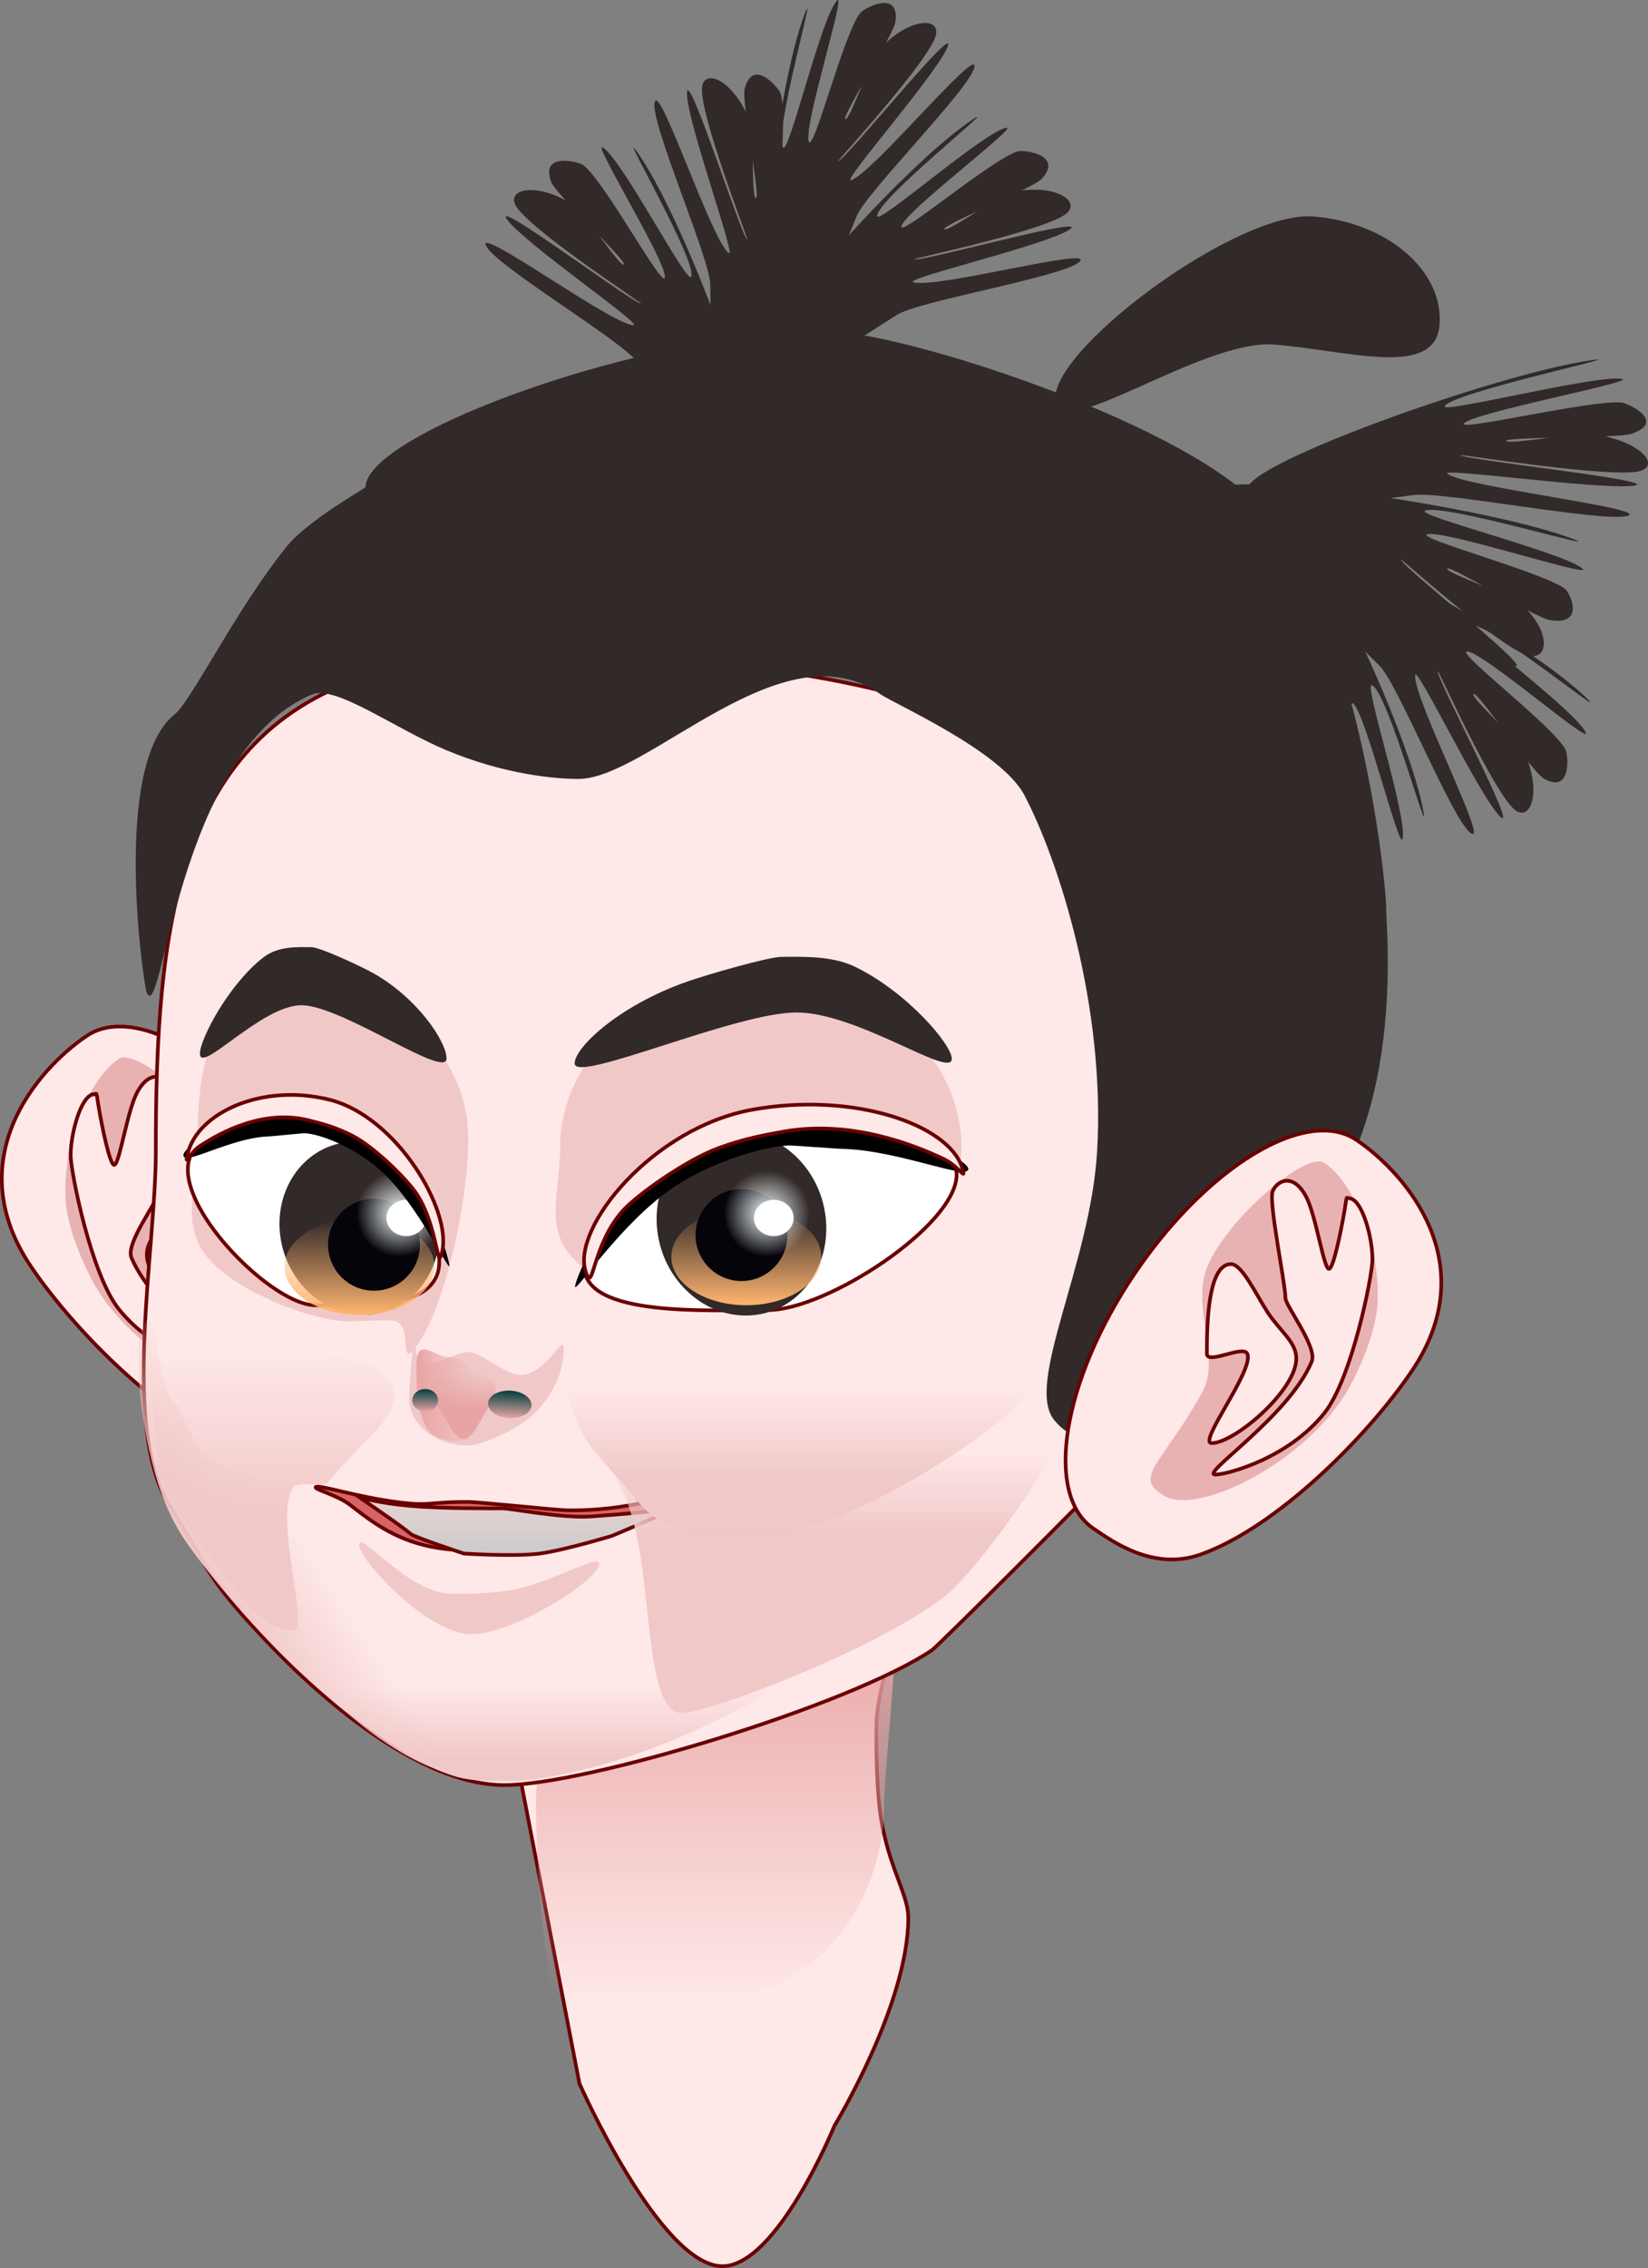 <svg version="1.1" xmlns="http://www.w3.org/2000/svg" xmlns:xlink="http://www.w3.org/1999/xlink" width="225.542" height="310.168" viewBox="0,0,225.542,310.168"><rect x="0" y="0" width="225.542" height="310.168" fill="#808080" stroke="none"/><defs><linearGradient x1="243.922" y1="161.815" x2="243.922" y2="215.415" gradientUnits="userSpaceOnUse" id="color-1"><stop offset="0" stop-color="#e8a4a4"/><stop offset="1" stop-color="#e8a4a4" stop-opacity="0"/></linearGradient><linearGradient x1="248.885" y1="107.222" x2="248.885" y2="120.456" gradientUnits="userSpaceOnUse" id="color-2"><stop offset="0" stop-color="#ffb570" stop-opacity="0"/><stop offset="1" stop-color="#ffb570"/></linearGradient><linearGradient x1="195.947" y1="108.545" x2="195.947" y2="121.78" gradientUnits="userSpaceOnUse" id="color-3"><stop offset="0" stop-color="#ffb570" stop-opacity="0"/><stop offset="1" stop-color="#ffb570"/></linearGradient><radialGradient cx="201.406" cy="107.931" r="5.908" gradientUnits="userSpaceOnUse" id="color-4"><stop offset="0" stop-color="#f4feff"/><stop offset="1" stop-color="#f4feff" stop-opacity="0"/></radialGradient><radialGradient cx="251.698" cy="107.931" r="5.908" gradientUnits="userSpaceOnUse" id="color-5"><stop offset="0" stop-color="#f4feff"/><stop offset="1" stop-color="#f4feff" stop-opacity="0"/></radialGradient><linearGradient x1="203.833" y1="132.247" x2="211.994" y2="132.247" gradientUnits="userSpaceOnUse" id="color-6"><stop offset="0" stop-color="#e8a4a4"/><stop offset="1" stop-color="#e8a4a4" stop-opacity="0"/></linearGradient><linearGradient x1="210.119" y1="129.49" x2="210.119" y2="134.563" gradientUnits="userSpaceOnUse" id="color-7"><stop offset="0" stop-color="#e8a4a4" stop-opacity="0"/><stop offset="1" stop-color="#e8a4a4"/></linearGradient><linearGradient x1="217.619" y1="133.902" x2="217.619" y2="134.784" gradientUnits="userSpaceOnUse" id="color-8"><stop offset="0" stop-color="#e8a4a4" stop-opacity="0"/><stop offset="1" stop-color="#e8a4a4"/></linearGradient><linearGradient x1="216.615" y1="132.14" x2="216.417" y2="135.884" gradientUnits="userSpaceOnUse" id="color-9"><stop offset="0" stop-color="#003e3e"/><stop offset="1" stop-color="#e8a4a4"/></linearGradient><linearGradient x1="204.936" y1="131.916" x2="204.936" y2="135.004" gradientUnits="userSpaceOnUse" id="color-10"><stop offset="0" stop-color="#003e3e"/><stop offset="1" stop-color="#e8a4a4"/></linearGradient><linearGradient x1="217.619" y1="146.695" x2="217.619" y2="154.617" gradientUnits="userSpaceOnUse" id="color-11"><stop offset="0" stop-color="#e8d3d3"/><stop offset="1" stop-color="#cacaca"/></linearGradient><linearGradient x1="171.858" y1="152.274" x2="183.09" y2="144.866" gradientUnits="userSpaceOnUse" id="color-12"><stop offset="0" stop-color="#f1c8c8"/><stop offset="1" stop-color="#f1c8c8" stop-opacity="0"/></linearGradient><linearGradient x1="215.854" y1="172.503" x2="215.854" y2="182.208" gradientUnits="userSpaceOnUse" id="color-13"><stop offset="0" stop-color="#f1c8c8" stop-opacity="0"/><stop offset="1" stop-color="#f1c8c8"/></linearGradient><linearGradient x1="254.841" y1="131.696" x2="254.841" y2="144.269" gradientUnits="userSpaceOnUse" id="color-14"><stop offset="0" stop-color="#f1c8c8" stop-opacity="0"/><stop offset="1" stop-color="#f1c8c8"/></linearGradient><linearGradient x1="180.231" y1="126.567" x2="180.231" y2="149.066" gradientUnits="userSpaceOnUse" id="color-15"><stop offset="0" stop-color="#f1c8c8" stop-opacity="0"/><stop offset="1" stop-color="#f1c8c8"/></linearGradient><linearGradient x1="252.856" y1="140.464" x2="252.856" y2="151.713" gradientUnits="userSpaceOnUse" id="color-16"><stop offset="0" stop-color="#f1c8c8" stop-opacity="0"/><stop offset="1" stop-color="#f1c8c8"/></linearGradient></defs><g transform="translate(-146.748,58.044)"><g data-paper-data="{&quot;isPaintingLayer&quot;:true}" fill-rule="nonzero" stroke-linecap="butt" stroke-linejoin="miter" stroke-miterlimit="10" stroke-dasharray="" stroke-dashoffset="0" style="mix-blend-mode: normal"><g data-paper-data="{&quot;index&quot;:null}"><path d="M158.6,83.628c5.301,-3.591 14.707,0.56 23.304,9.502c2.444,2.542 4.822,5.47 7.022,8.718c9.941,14.675 12.481,30.31 5.673,34.922c-2.614,1.771 -8.176,5.803 -14.6,3.563c-10.309,-3.596 -22.837,-16.051 -28.961,-25.092c-9.941,-14.675 0.754,-27.001 7.562,-31.613z" fill="#ffe8e8" stroke="#6a0000" stroke-width="0.5"/><path d="M179.683,118.094c5.613,10.051 9.721,11.691 5.094,14.275c-4.627,2.584 -19.545,-4.793 -25.158,-14.844c-1.648,-2.951 -3.748,-7.927 -3.906,-11.68c-0.379,-9.028 4.146,-17.313 7.414,-19.138c2.515,-1.405 13.08,7.626 15.852,14.152c2.327,5.477 -1.858,12.649 0.703,17.236z" fill="#e8b2b2" stroke="none" stroke-width="0"/><path d="M159.513,91.619c0.597,-0.073 0.348,-0.55 0.741,1.75c0.435,2.546 1.507,7.898 2.119,7.898c0.727,0 1.765,-7.386 3.158,-9.947c1.833,-3.37 4.039,-2.015 4.549,-0.657c0.564,1.504 -1.751,12.599 -1.751,14.574c0,1.07 -4.423,6.72 -3.594,8.708c3.133,7.511 15.357,15.446 13.189,15.446c-1.558,0 -9.969,-2.181 -14.939,-8.431c-3.773,-4.744 -6.567,-18.808 -6.567,-21.016c0,-2.943 1.392,-8.115 3.096,-8.324z" fill="#ffe8e8" stroke="#6a0000" stroke-width="0.5"/><path d="M170.774,107.185c1.572,-2.41 3.489,-6.58 4.999,-6.58c3.106,0 3.309,7.856 3.309,12.242c0,1.591 -4.964,-1.228 -5.535,0.015c-1.002,2.182 6.852,12.227 4.873,12.227c-3.106,0 -11.58,-7.195 -11.58,-11.58c0,-2.255 2.271,-3.773 3.935,-6.324z" fill="#ffe8e8" stroke="#6a0000" stroke-width="0.5"/></g><path d="M226.056,226.918l-13.896,-71.673l62.203,-1.985c0,0 -7.487,16.308 -7.669,24.49c-0.058,2.592 -0.022,9.897 0.832,14.071c1.263,6.176 3.529,9.428 3.529,12.393c0,11.843 -10.104,28.454 -10.104,28.454c0,0 -7.841,19.206 -15.336,19.206c-8.484,0 -19.558,-24.956 -19.558,-24.956z" fill="#ffe8e8" stroke="#6a0000" stroke-width="0.5"/><path d="M267.745,188.615c0,10.886 -5.769,20.256 -14.055,24.451c-2.98,1.509 -6.287,2.349 -9.767,2.349c-3.577,0 -10.941,16.98 -13.985,15.39c-8.153,-4.256 -9.837,-31.414 -9.837,-42.191c0,-14.801 10.666,-26.8 23.822,-26.8c8.375,0 20.373,-15.651 24.621,-8.299c2.425,4.197 -0.798,29.72 -0.798,35.099z" fill="url(#color-1)" stroke="none" stroke-width="0"/><path d="M298.592,99.478c0,24.855 13.726,19.371 -0.213,44.103c-0.376,0.668 -23.262,23.489 -24.084,24.043c-11.278,7.602 -47.354,18.458 -58.504,18.458c-11.654,0 -25.28,-11.852 -33.36,-20.522c-7.805,-8.375 -6.744,-8.601 -12.465,-17.659c-6.674,-10.566 -1.897,-34.869 -1.897,-48.423c0,-30.592 2.674,-57.108 29.738,-65.32c5.847,-1.774 29.119,-2.039 35.523,-2.039c13.618,0 40.612,3.618 51.074,10.981c17.228,12.126 14.188,33.232 14.188,56.378z" fill="#ffe8e8" stroke="#6a0000" stroke-width="0.5"/><path d="M278.333,98.95c0,12.974 -18.912,21.506 -34.079,21.506c-8.451,0 -14.026,-1.281 -19.063,-6.417c-4.003,-4.082 -1.781,-9.345 -1.781,-15.089c0,-12.974 12.295,-23.491 27.462,-23.491c15.167,0 27.462,10.518 27.462,23.491z" fill="#f1c8c8" stroke="none" stroke-width="0"/><path d="M210.836,97.627c0,8.969 -3.421,24.311 -7.616,29.065c-1.631,1.848 -0.156,-3.139 -2.265,-4.073c-0.535,-0.237 -5.763,0.044 -6.442,0.044c-4.689,0 -14.135,-3.57 -18.453,-7.766c-5.104,-4.96 -2.281,-10.043 -2.281,-17.27c0,-13.339 3.663,-21.506 13.896,-21.506c10.233,0 23.161,8.167 23.161,21.506z" fill="#f1c8c8" stroke="none" stroke-width="0"/><path d="M277.671,102.59c0,6.944 -17.767,18.529 -25.808,18.529c-8.04,0 -25.146,0.988 -25.146,-5.956c0,-6.944 17.106,-19.19 25.146,-19.19c8.04,0 25.808,-0.327 25.808,6.617z" fill="#ffffff" stroke="#6a0000" stroke-width="0.5"/><path d="M189.884,95.311c5.43,0 16.982,12.246 16.982,19.19c0,6.944 -11.552,5.956 -16.982,5.956c-5.43,0 -17.428,-11.585 -17.428,-18.529c0,-6.944 11.999,-6.617 17.428,-6.617z" data-paper-data="{&quot;index&quot;:null}" fill="#ffffff" stroke="#6a0000" stroke-width="0.5"/><path d="M207.858,86.708c0,2.924 -14.37,-7.279 -19.852,-7.279c-5.482,0 -13.896,9.541 -13.896,6.617c0,-2.02 3.987,-9.522 8.669,-13.149c2.094,-1.622 4.856,-1.41 6.551,-1.41c1.207,0 6.751,2.581 8.472,3.542c6.093,3.403 10.057,9.397 10.057,11.677z" fill="#322929" stroke="none" stroke-width="0"/><path d="M240.775,76.205c2.631,-0.921 11.111,-3.394 12.957,-3.394c2.591,0 6.816,-0.203 10.019,1.35c7.161,3.474 13.259,10.661 13.259,12.596c0,2.801 -12.869,-6.339 -21.253,-6.339c-8.384,0 -30.362,9.774 -30.362,6.973c0,-2.184 6.061,-7.926 15.381,-11.187z" data-paper-data="{&quot;index&quot;:null}" fill="#322929" stroke="none" stroke-width="0"/><g stroke="none" stroke-width="0"><path d="M259.735,108.309c0.836,6.909 -3.64,12.959 -9.997,13.513c-6.358,0.555 -12.19,-4.596 -13.026,-11.505c-0.836,-6.909 3.64,-12.959 9.997,-13.513c6.358,-0.555 12.19,4.596 13.026,11.505z" fill="#322929"/><path d="M259.142,113.839c0,3.655 -4.592,6.617 -10.257,6.617c-5.665,0 -10.257,-2.963 -10.257,-6.617c0,-3.655 4.592,-6.617 10.257,-6.617c5.665,0 10.257,2.963 10.257,6.617z" fill="url(#color-2)"/></g><g stroke="none" stroke-width="0"><path d="M206.803,108.974c0.789,6.515 -3.432,12.22 -9.428,12.743c-5.995,0.523 -11.495,-4.334 -12.284,-10.849c-0.789,-6.515 3.432,-12.22 9.428,-12.743c5.995,-0.523 11.495,4.334 12.284,10.849z" fill="#322929"/><path d="M206.204,115.163c0,3.655 -4.592,6.617 -10.257,6.617c-5.665,0 -10.257,-2.963 -10.257,-6.617c0,-3.655 4.592,-6.617 10.257,-6.617c5.665,0 10.257,2.963 10.257,6.617z" fill="url(#color-3)"/></g><path d="M204.219,112.185c0,3.472 -2.815,6.286 -6.286,6.286c-3.472,0 -6.286,-2.815 -6.286,-6.286c0,-3.472 2.815,-6.286 6.286,-6.286c3.472,0 6.286,2.815 6.286,6.286z" fill="#06040b" stroke="none" stroke-width="0"/><path d="M254.51,110.861c0,3.472 -2.815,6.286 -6.286,6.286c-3.472,0 -6.286,-2.815 -6.286,-6.286c0,-3.472 2.815,-6.286 6.286,-6.286c3.472,0 6.286,2.815 6.286,6.286z" fill="#06040b" stroke="none" stroke-width="0"/><g stroke="none" stroke-width="0"><path d="M207.196,107.931c0,3.263 -2.592,5.908 -5.79,5.908c-3.198,0 -5.79,-2.645 -5.79,-5.908c0,-3.263 2.592,-5.908 5.79,-5.908c3.198,0 5.79,2.645 5.79,5.908z" fill="url(#color-4)"/><path d="M205.069,108.522c0,1.37 -1.217,2.482 -2.718,2.482c-1.501,0 -2.718,-1.111 -2.718,-2.482c0,-1.37 1.217,-2.482 2.718,-2.482c1.501,0 2.718,1.111 2.718,2.482z" fill="#ffffff"/></g><g stroke="none" stroke-width="0"><path d="M257.488,107.931c0,3.263 -2.592,5.908 -5.79,5.908c-3.198,0 -5.79,-2.645 -5.79,-5.908c0,-3.263 2.592,-5.908 5.79,-5.908c3.198,0 5.79,2.645 5.79,5.908z" fill="url(#color-5)"/><path d="M255.361,108.522c0,1.37 -1.217,2.482 -2.718,2.482c-1.501,0 -2.718,-1.111 -2.718,-2.482c0,-1.37 1.217,-2.482 2.718,-2.482c1.501,0 2.718,1.111 2.718,2.482z" fill="#ffffff"/></g><g><path d="M279.27,101.808c0,1.659 -9.692,-2.62 -17.433,-2.745c-0.106,-0.002 -0.455,-0.023 -0.945,-0.055c-1.835,-0.121 -5.642,-0.399 -5.996,-0.399c-3.105,0 -10.389,2.049 -15.738,5.565c-7.347,4.83 -13.709,14.758 -13.709,13.735c0,-0.922 3.732,-10.072 10.245,-15.656c5.962,-5.111 14.576,-6.733 18.099,-6.733c3.039,0 8.518,-0.851 12.612,0.088c5.836,1.338 12.864,5.16 12.864,6.198z" fill="#000000" stroke="none" stroke-width="0"/><path d="M278.428,101.648c0.645,2.014 -0.366,-0.149 -2.513,-1.178c-4.233,-2.029 -12.88,-5.382 -21.959,-3.754c-2.625,0.471 -5.472,0.998 -8.881,2.254c-4.459,1.642 -11.175,6.423 -13.1,8.577c-4.274,4.783 -4.016,11.614 -5.083,8.279c-1.916,-5.985 9.168,-19.664 22.851,-22.118c13.683,-2.453 26.77,1.954 28.685,7.94z" fill="#ffe8e8" stroke="#6a0000" stroke-width="0.5"/></g><g data-paper-data="{&quot;index&quot;:null}"><path d="M180.548,94.125c2.769,-0.881 6.474,-0.083 8.529,-0.083c2.382,0 8.207,1.522 12.239,6.316c4.405,5.238 6.928,13.822 6.928,14.688c0,0.959 -4.302,-8.355 -9.271,-12.886c-3.617,-3.299 -8.543,-5.221 -10.642,-5.221c-0.239,0 -2.814,0.26 -4.055,0.374c-0.331,0.03 -0.568,0.05 -0.639,0.052c-5.234,0.117 -11.789,4.131 -11.789,2.575c0,-0.974 4.753,-4.56 8.699,-5.815z" fill="#000000" stroke="none" stroke-width="0"/><path d="M191.816,92.343c9.253,2.302 16.748,15.134 15.453,20.75c-0.722,3.129 -0.547,-3.279 -3.438,-7.767c-1.301,-2.021 -5.843,-6.506 -8.858,-8.046c-2.306,-1.178 -4.231,-1.673 -6.006,-2.115c-6.139,-1.527 -11.987,1.619 -14.849,3.522c-1.452,0.965 -2.135,2.994 -1.699,1.105c1.295,-5.615 10.145,-9.75 19.398,-7.448z" fill="#ffe8e8" stroke="#6a0000" stroke-width="0.5"/></g><path d="M223.905,126.402c0,2.307 -0.982,6.364 -4.755,9.513c-2.004,1.672 -6.696,3.722 -8.259,3.722c-4.507,0 -8.161,-2.864 -8.161,-6.397c0,-0.682 0.357,-6.634 0.609,-7.25c0.523,-1.277 -0.055,2.01 1.23,2.535c1.307,0.534 4.488,-1.681 6.322,-1.681c1.633,0 5.249,3.297 7.227,3.169c3.48,-0.225 5.787,-5.863 5.787,-3.61z" fill="#f1c8c8" stroke="none" stroke-width="0"/><path d="M211.994,132.247c0,2.619 0.82,6.728 -1.434,6.728c-1.208,0 -3.496,0.363 -4.949,-1.137c-1.257,-1.297 -1.778,-4.376 -1.778,-5.591c0,-1.123 -0.326,-4.581 0.236,-5.394c0.748,-1.082 2.558,0.651 3.845,0.651c2.254,0 4.081,2.123 4.081,4.742z" fill="url(#color-6)" stroke="none" stroke-width="0"/><path d="M214.641,132.027c0,0.746 -0.795,1.946 -1.71,3.522c-0.571,0.984 -1.163,2.193 -1.879,2.807c-0.289,0.248 -0.598,0.399 -0.933,0.399c-1.089,0 -2.309,-2.558 -3.09,-3.817c-1.009,-1.627 -1.432,-2.121 -1.432,-2.911c0,-1.401 2.024,-2.537 4.522,-2.537c2.497,0 4.522,1.136 4.522,2.537z" fill="url(#color-7)" stroke="none" stroke-width="0"/><path d="M217.619,134.784c-0.792,0 -1.434,-0.198 -1.434,-0.441c0,-0.244 0.642,-0.441 1.434,-0.441c0.792,0 1.434,0.198 1.434,0.441c0,0.244 -0.642,0.441 -1.434,0.441z" fill="url(#color-8)" stroke="none" stroke-width="0"/><path d="M219.49,134.168c-0.054,1.034 -1.43,1.802 -3.072,1.716c-1.642,-0.086 -2.93,-0.995 -2.875,-2.029c0.054,-1.034 1.43,-1.802 3.072,-1.716c1.642,0.086 2.93,0.995 2.875,2.029z" fill="url(#color-9)" stroke="none" stroke-width="0"/><path d="M206.7,133.46c0,0.853 -0.79,1.544 -1.765,1.544c-0.975,0 -1.765,-0.691 -1.765,-1.544c0,-0.853 0.79,-1.544 1.765,-1.544c0.975,0 1.765,0.691 1.765,1.544z" fill="url(#color-10)" stroke="none" stroke-width="0"/><path d="M242.434,145.813c0,0.975 -18.751,8.161 -31.543,8.161c-8.623,0 -12.936,-3.687 -16.27,-6.245c-1.612,-1.237 -4.685,-2.04 -4.685,-2.358c0,-0.57 5.479,1.31 11.489,2.052c4.261,0.527 3.939,-0.067 9.245,-0.067c1.741,0 12.04,1.118 13.671,1.145c10.353,0.176 18.092,-3.531 18.092,-2.689z" fill="#d66464" stroke="#6a0000" stroke-width="0.5"/><path d="M210.23,154.415c0,0 -6.721,-2.226 -7.234,-2.66c-1.37,-1.16 -7.103,-5.06 -7.103,-5.06c0,0 2.554,0.822 7.05,1.206c4.553,0.388 11.058,0.338 12.582,0.338c1.17,0 8.19,1.39 12.132,1.103c9.099,-0.662 11.691,-1.103 11.691,-1.103l-8.823,3.75c0,0 -6.816,2.059 -10.065,2.448c-3.497,0.418 -10.228,-0.021 -10.228,-0.021z" fill="url(#color-11)" stroke="#6a0000" stroke-width="0.5"/><path d="M228.758,155.849c0,2.132 -11.628,9.595 -17.536,9.595c-5.908,0 -15.33,-10.11 -15.33,-12.242c0,-2.132 6.775,6.728 12.683,6.728c2.208,0 6.686,0.015 10.049,-0.96c5.637,-1.635 10.134,-4.456 10.134,-3.12z" fill="#f1c8c8" stroke="none" stroke-width="0"/><path d="M191.913,143.322c5.399,8.186 17.85,38.098 14.748,40.143c-1.699,1.121 -10.801,-5.228 -19.175,-13.143c-6.912,-6.534 -13.187,-14.346 -15.629,-18.048c-1.56,-2.366 -2.881,-5.257 -3.894,-8.849c-2.494,-8.839 -3.133,-19.693 -0.928,-21.147c0.691,-0.456 2.232,10.907 3.241,11.106c0.951,0.188 3.341,7.045 4.474,7.742c1.134,0.698 8.44,3.63 10.957,3.394c4.268,-0.401 4.279,-4.119 6.206,-1.198z" fill="url(#color-12)" stroke="none" stroke-width="0"/><path d="M259.418,167.87c0,1.379 -9.933,7.554 -19.777,11.725c-9.29,3.937 -18.38,5.921 -22.904,5.921c-2.185,0 -5.347,0.142 -7.894,-0.688c-8.318,-2.71 -16.48,-9.392 -16.48,-11.444c0,-1.015 -2.379,-6.682 0.653,-6.753c4.974,-0.117 17.048,5.871 22.838,5.871c9.319,0 43.564,-7.312 43.564,-4.632z" fill="url(#color-13)" stroke="none" stroke-width="0"/><path d="M288.204,131.034c0,3.472 -25.209,21.506 -39.98,21.506c-8.572,0 -11.988,-2.41 -15.012,-6.223c-0.775,-0.977 -3.795,-4.277 -5.237,-6.061c-2.627,-3.251 -3.518,-7.62 -3.518,-8.561c0,-3.472 15.614,0 30.385,0c14.771,0 33.362,-4.134 33.362,-0.662z" fill="url(#color-14)" stroke="none" stroke-width="0"/><path d="M200.745,132.854c0,3.414 -5.139,6.793 -9.103,11.827c-0.602,0.765 -4.189,-0.282 -4.802,0.74c-2.693,4.492 2.49,19.527 0.009,19.527c-2.622,0 -5.386,-2.154 -8.597,-6.37c-5.067,-6.652 -9.932,-13.319 -9.932,-17.122c0,-1.23 -0.852,-8.008 -0.899,-11.26c-0.057,-3.953 0.427,-8.075 1.389,-9.142c2.245,-2.493 7.624,5.514 11.421,5.514c6.761,0 20.514,0.074 20.514,6.286z" fill="url(#color-15)" stroke="none" stroke-width="0"/><path d="M296.377,118.611c0,1.124 0.751,9.476 -5.238,21.418c-3.013,6.007 -11.442,17.376 -15.041,20.201c-9.023,7.083 -32.018,15.968 -36.146,15.968c-4.013,0 -4.093,-11.521 -5.46,-20.844c-0.458,-3.126 -1.355,-6.885 -2.201,-8.702c-2.316,-4.977 -6.732,-11.869 -6.732,-13.136c0,-3.106 18.251,6.948 27.296,6.948c9.045,0 43.521,-24.96 43.521,-21.853z" fill="url(#color-16)" stroke="none" stroke-width="0"/><path d="M336.453,66.215c0,3.206 3.233,33.602 -14.824,47.357c-2.53,1.927 -21.412,34.11 -30.634,22.551c-3.971,-4.977 4.965,-21.205 5.895,-36.62c1.195,-19.826 -5.227,-39.823 -9.954,-48.814c-3.177,-6.043 -17.799,-12.458 -19.697,-13.8c-13.366,-9.453 -31.78,11.593 -41.349,11.593c-3.006,0 -10.016,-0.553 -18.146,-3.969c-6.964,-2.926 -15.102,-8.921 -18.292,-7.584c-18.557,7.778 -20.516,46.175 -22.653,40.671c-0.385,-0.991 -4.818,-30.979 3.807,-37.903c2.355,-1.891 8.502,-14.511 15.395,-23.021c2.856,-3.526 10.779,-7.992 10.779,-8.085c0,-7.401 38.576,-21.354 62.879,-21.354c10.64,0 48.095,12.32 58.916,23.442c13.895,14.282 17.878,51.375 17.878,55.535z" fill="#322929" stroke="none" stroke-width="0"/><path d="M343.76,-13.627c-0.581,7.385 -12.517,3.5 -22.638,2.704c-10.121,-0.796 -30.542,14.497 -29.961,7.111c0.581,-7.385 25.205,-25.425 35.326,-24.629c10.121,0.796 17.854,7.428 17.273,14.814z" fill="#322929" stroke="none" stroke-width="0"/><g fill="#322929" stroke="none" stroke-width="0"><path d="M346.586,4.187c0.082,0.611 28.486,3.602 23.661,4.201c-4.613,0.573 -26.667,-2.546 -25.414,-1.63c2.511,1.836 27.927,4.754 24.643,5.743c-3.204,0.965 -25.235,-3.383 -29.273,-2.844c-12.403,1.656 -22.238,2.741 -22.706,-0.768c-0.468,-3.509 34.889,-16.052 47.292,-17.708c4.97,-0.663 -19.2,4.435 -20.32,6.32c-0.662,1.114 20.832,-4.354 24.259,-3.728c2.062,0.377 -20.182,4.564 -21.612,6.072c-1.145,1.207 17.286,-3.216 21.537,-2.842c0.952,0.084 6.207,2.618 1.389,4.276c-1.932,0.665 -17.486,0.381 -17.14,0.983c0.317,0.552 10.179,-1.276 12.515,-0.847c6.238,1.146 8.413,4.227 5.767,4.959c-3.776,1.044 -24.615,-2.313 -24.598,-2.187z"/><path d="M338.488,18.476c-0.388,0.558 19.46,16.134 15.272,14.432c-4.004,-1.627 -18.826,-14.4 -18.529,-13.045c0.596,2.717 18.176,16.86 14.897,16.197c-3.199,-0.647 -17.097,-14.457 -20.63,-15.849c-10.851,-4.277 -19.288,-7.863 -17.063,-11.068c2.225,-3.206 38.929,2.32 49.78,6.598c4.348,1.714 -18.179,-5.026 -20.438,-3.933c-1.335,0.646 19.386,5.843 21.585,7.949c1.323,1.267 -19.036,-5.366 -21.259,-4.737c-1.779,0.504 15.793,5.187 18.817,7.455c0.677,0.508 2.888,5.078 -2.076,4.281c-1.99,-0.319 -13.857,-7.695 -14.033,-7.023c-0.162,0.616 8.844,3.581 10.342,5.018c3.998,3.838 3.414,7.461 0.82,6.871c-3.702,-0.842 -17.406,-13.26 -17.485,-13.146z"/></g><g data-paper-data="{&quot;index&quot;:null}" fill="#322929" stroke="none" stroke-width="0"><path d="M242.848,-46.253c0.404,-2.374 4.142,-0.872 6.363,4.375c0.832,1.965 0.317,10.704 0.977,10.91c0.718,0.225 -1.972,-13.171 -1.533,-14.92c1.096,-4.362 4.701,-0.134 4.939,0.677c1.063,3.625 -1.009,20.078 0.15,18.942c1.448,-1.419 2.677,-21.136 3.409,-19.402c1.216,2.883 -1.544,22.109 -0.414,21.402c1.912,-1.197 3.855,-22.688 3.881,-18.316c0.065,10.911 -8.396,42.971 -12.346,42.995c-3.951,0.024 -4.254,-8.601 -4.319,-19.512c-0.021,-3.553 -8.194,-22.045 -7.617,-24.929c0.591,-2.956 7.701,18.633 10.114,20.577c1.204,0.97 -5.614,-17.692 -5.685,-21.744c-0.075,-4.239 7.572,19.922 8.26,19.918c0.141,-0.001 -6.754,-17.585 -6.177,-20.973z"/><path d="M217.267,-30.038c-1.049,-2.168 2.867,-3.114 7.72,-0.13c1.818,1.118 6.471,8.532 7.127,8.317c0.715,-0.234 -9.25,-9.581 -9.907,-11.26c-1.639,-4.189 3.75,-2.838 4.415,-2.315c2.969,2.335 10.832,16.936 11.116,15.338c0.356,-1.996 -10.087,-18.766 -8.485,-17.778c2.663,1.642 11.575,18.9 12.085,17.668c0.863,-2.085 -10.029,-20.713 -7.47,-17.168c6.386,8.847 18.103,39.866 14.9,42.178c-3.203,2.312 -8.456,-4.535 -14.842,-13.383c-2.079,-2.881 -19.467,-13.196 -20.672,-15.88c-1.234,-2.75 17.086,10.704 20.179,10.887c1.544,0.091 -14.84,-11.149 -17.25,-14.408c-2.521,-3.409 17.728,11.829 18.286,11.426c0.115,-0.083 -15.706,-10.4 -17.203,-13.494z"/></g><g data-paper-data="{&quot;index&quot;:null}" fill="#322929" stroke="none" stroke-width="0"><path d="M261.477,-36.025c0.64,0.254 16.538,-19.481 14.929,-15.558c-1.538,3.75 -14.668,18.662 -13.194,18.195c2.955,-0.935 17.419,-18.468 16.896,-15.499c-0.51,2.897 -14.84,17.158 -16.15,20.461c-4.023,10.143 -7.438,18.068 -11.11,16.611c-3.672,-1.457 0.087,-34.401 4.111,-44.543c1.612,-4.064 -4.383,16.665 -3.036,18.475c0.796,1.069 5.207,-17.846 7.387,-20.091c1.311,-1.35 -4.704,17.467 -3.87,19.315c0.668,1.479 4.712,-14.603 7.019,-17.595c0.516,-0.67 5.41,-3.3 4.847,1.162c-0.226,1.79 -7.597,13.293 -6.846,13.345c0.689,0.047 3.383,-8.281 4.872,-9.81c3.974,-4.082 8.002,-4.124 7.517,-1.765c-0.693,3.366 -13.503,17.245 -13.372,17.298z"/><path d="M271.867,-22.6c0.374,0.578 24.774,-6.265 21.187,-4.005c-3.429,2.161 -22.776,6.684 -21.305,7.159c2.949,0.953 24.904,-4.93 22.755,-2.815c-2.096,2.063 -22.044,5.359 -25.027,7.288c-9.163,5.924 -16.544,10.397 -18.688,7.079c-2.145,-3.318 20.037,-27.963 29.2,-33.887c3.672,-2.374 -13.242,11.027 -13.195,13.283c0.028,1.333 14.598,-11.511 17.676,-12.073c1.852,-0.339 -13.968,11.494 -14.362,13.483c-0.315,1.592 12.313,-9.157 15.928,-10.254c0.809,-0.246 6.321,0.452 3.273,3.76c-1.222,1.326 -13.902,6.416 -13.32,6.893c0.534,0.438 7.562,-4.78 9.661,-5.161c5.605,-1.018 8.91,1.286 7.146,2.925c-2.518,2.339 -21.005,6.206 -20.928,6.325z"/></g><g data-paper-data="{&quot;index&quot;:null}" fill="#322929" stroke="none" stroke-width="0"><path d="M343.528,33.73c-0.484,0.489 11.439,22.851 8.461,19.833c-2.847,-2.885 -11.418,-20.81 -11.567,-19.271c-0.298,3.085 10.162,23.264 7.636,21.62c-2.465,-1.605 -9.968,-20.379 -12.492,-22.878c-7.754,-7.677 -13.706,-13.925 -10.927,-16.733c2.78,-2.807 31.613,13.565 39.367,21.243c3.107,3.077 -13.613,-10.565 -15.806,-10.035c-1.296,0.313 14.377,11.786 15.587,14.671c0.728,1.736 -14.225,-11.175 -16.252,-11.132c-1.622,0.034 11.587,10.06 13.435,13.354c0.414,0.738 0.915,6.271 -2.97,4.004c-1.558,-0.909 -9.251,-12.2 -9.593,-11.529c-0.314,0.615 6.292,6.359 7.115,8.327c2.198,5.256 0.657,8.978 -1.323,7.607c-2.825,-1.957 -10.572,-19.183 -10.671,-19.082z"/><path d="M327.104,38.025c-0.678,0.117 -3.948,25.247 -4.621,21.061c-0.644,-4.002 2.78,-23.573 1.765,-22.406c-2.033,2.339 -5.227,24.843 -6.33,22.038c-1.076,-2.737 3.711,-22.38 3.106,-25.881c-1.858,-10.752 -3.079,-19.295 0.814,-19.968c3.893,-0.673 17.87,29.395 19.728,40.147c0.745,4.309 -4.954,-16.505 -7.047,-17.346c-1.237,-0.497 4.867,17.942 4.178,20.994c-0.414,1.836 -5.098,-17.356 -6.774,-18.497c-1.341,-0.914 3.597,14.917 3.19,18.672c-0.091,0.841 -2.894,5.638 -4.742,1.537c-0.741,-1.644 -0.453,-15.304 -1.12,-14.956c-0.612,0.319 1.433,8.83 0.961,10.911c-1.261,5.556 -4.676,7.693 -5.492,5.427c-1.165,-3.233 2.524,-21.757 2.385,-21.733z"/></g><g><path d="M339.958,129.469c-6.125,9.041 -18.653,21.496 -28.961,25.092c-6.424,2.241 -11.986,-1.792 -14.6,-3.563c-6.808,-4.612 -4.268,-20.247 5.673,-34.922c2.2,-3.248 4.579,-6.177 7.022,-8.718c8.597,-8.942 18.003,-13.093 23.304,-9.502c6.808,4.612 17.503,16.938 7.562,31.613z" fill="#ffe8e8" stroke="#6a0000" stroke-width="0.5"/><path d="M312.017,115.086c2.772,-6.526 13.337,-15.556 15.852,-14.152c3.268,1.825 7.794,10.11 7.414,19.138c-0.158,3.753 -2.258,8.729 -3.906,11.68c-5.613,10.051 -20.531,17.428 -25.158,14.844c-4.627,-2.584 -0.519,-4.224 5.094,-14.275c2.561,-4.587 -1.624,-11.758 0.703,-17.236z" fill="#e8b2b2" stroke="none" stroke-width="0"/><path d="M334.58,114.17c0,2.208 -2.794,16.272 -6.567,21.016c-4.97,6.249 -13.381,8.431 -14.939,8.431c-2.168,0 10.056,-7.934 13.189,-15.446c0.829,-1.987 -3.594,-7.637 -3.594,-8.708c0,-1.975 -2.316,-13.071 -1.751,-14.574c0.51,-1.359 2.716,-2.713 4.549,0.657c1.393,2.561 2.431,9.947 3.158,9.947c0.612,0 1.684,-5.352 2.119,-7.898c0.393,-2.3 0.143,-1.823 0.741,-1.75c1.704,0.209 3.096,5.381 3.096,8.324z" fill="#ffe8e8" stroke="#6a0000" stroke-width="0.5"/><path d="M324.158,127.735c0,4.386 -8.474,11.58 -11.58,11.58c-1.979,0 5.875,-10.046 4.873,-12.227c-0.571,-1.242 -5.535,1.577 -5.535,-0.015c0,-4.386 0.202,-12.242 3.309,-12.242c1.509,0 3.426,4.17 4.999,6.58c1.664,2.55 3.935,4.069 3.935,6.324z" fill="#ffe8e8" stroke="#6a0000" stroke-width="0.5"/></g></g></g></svg>